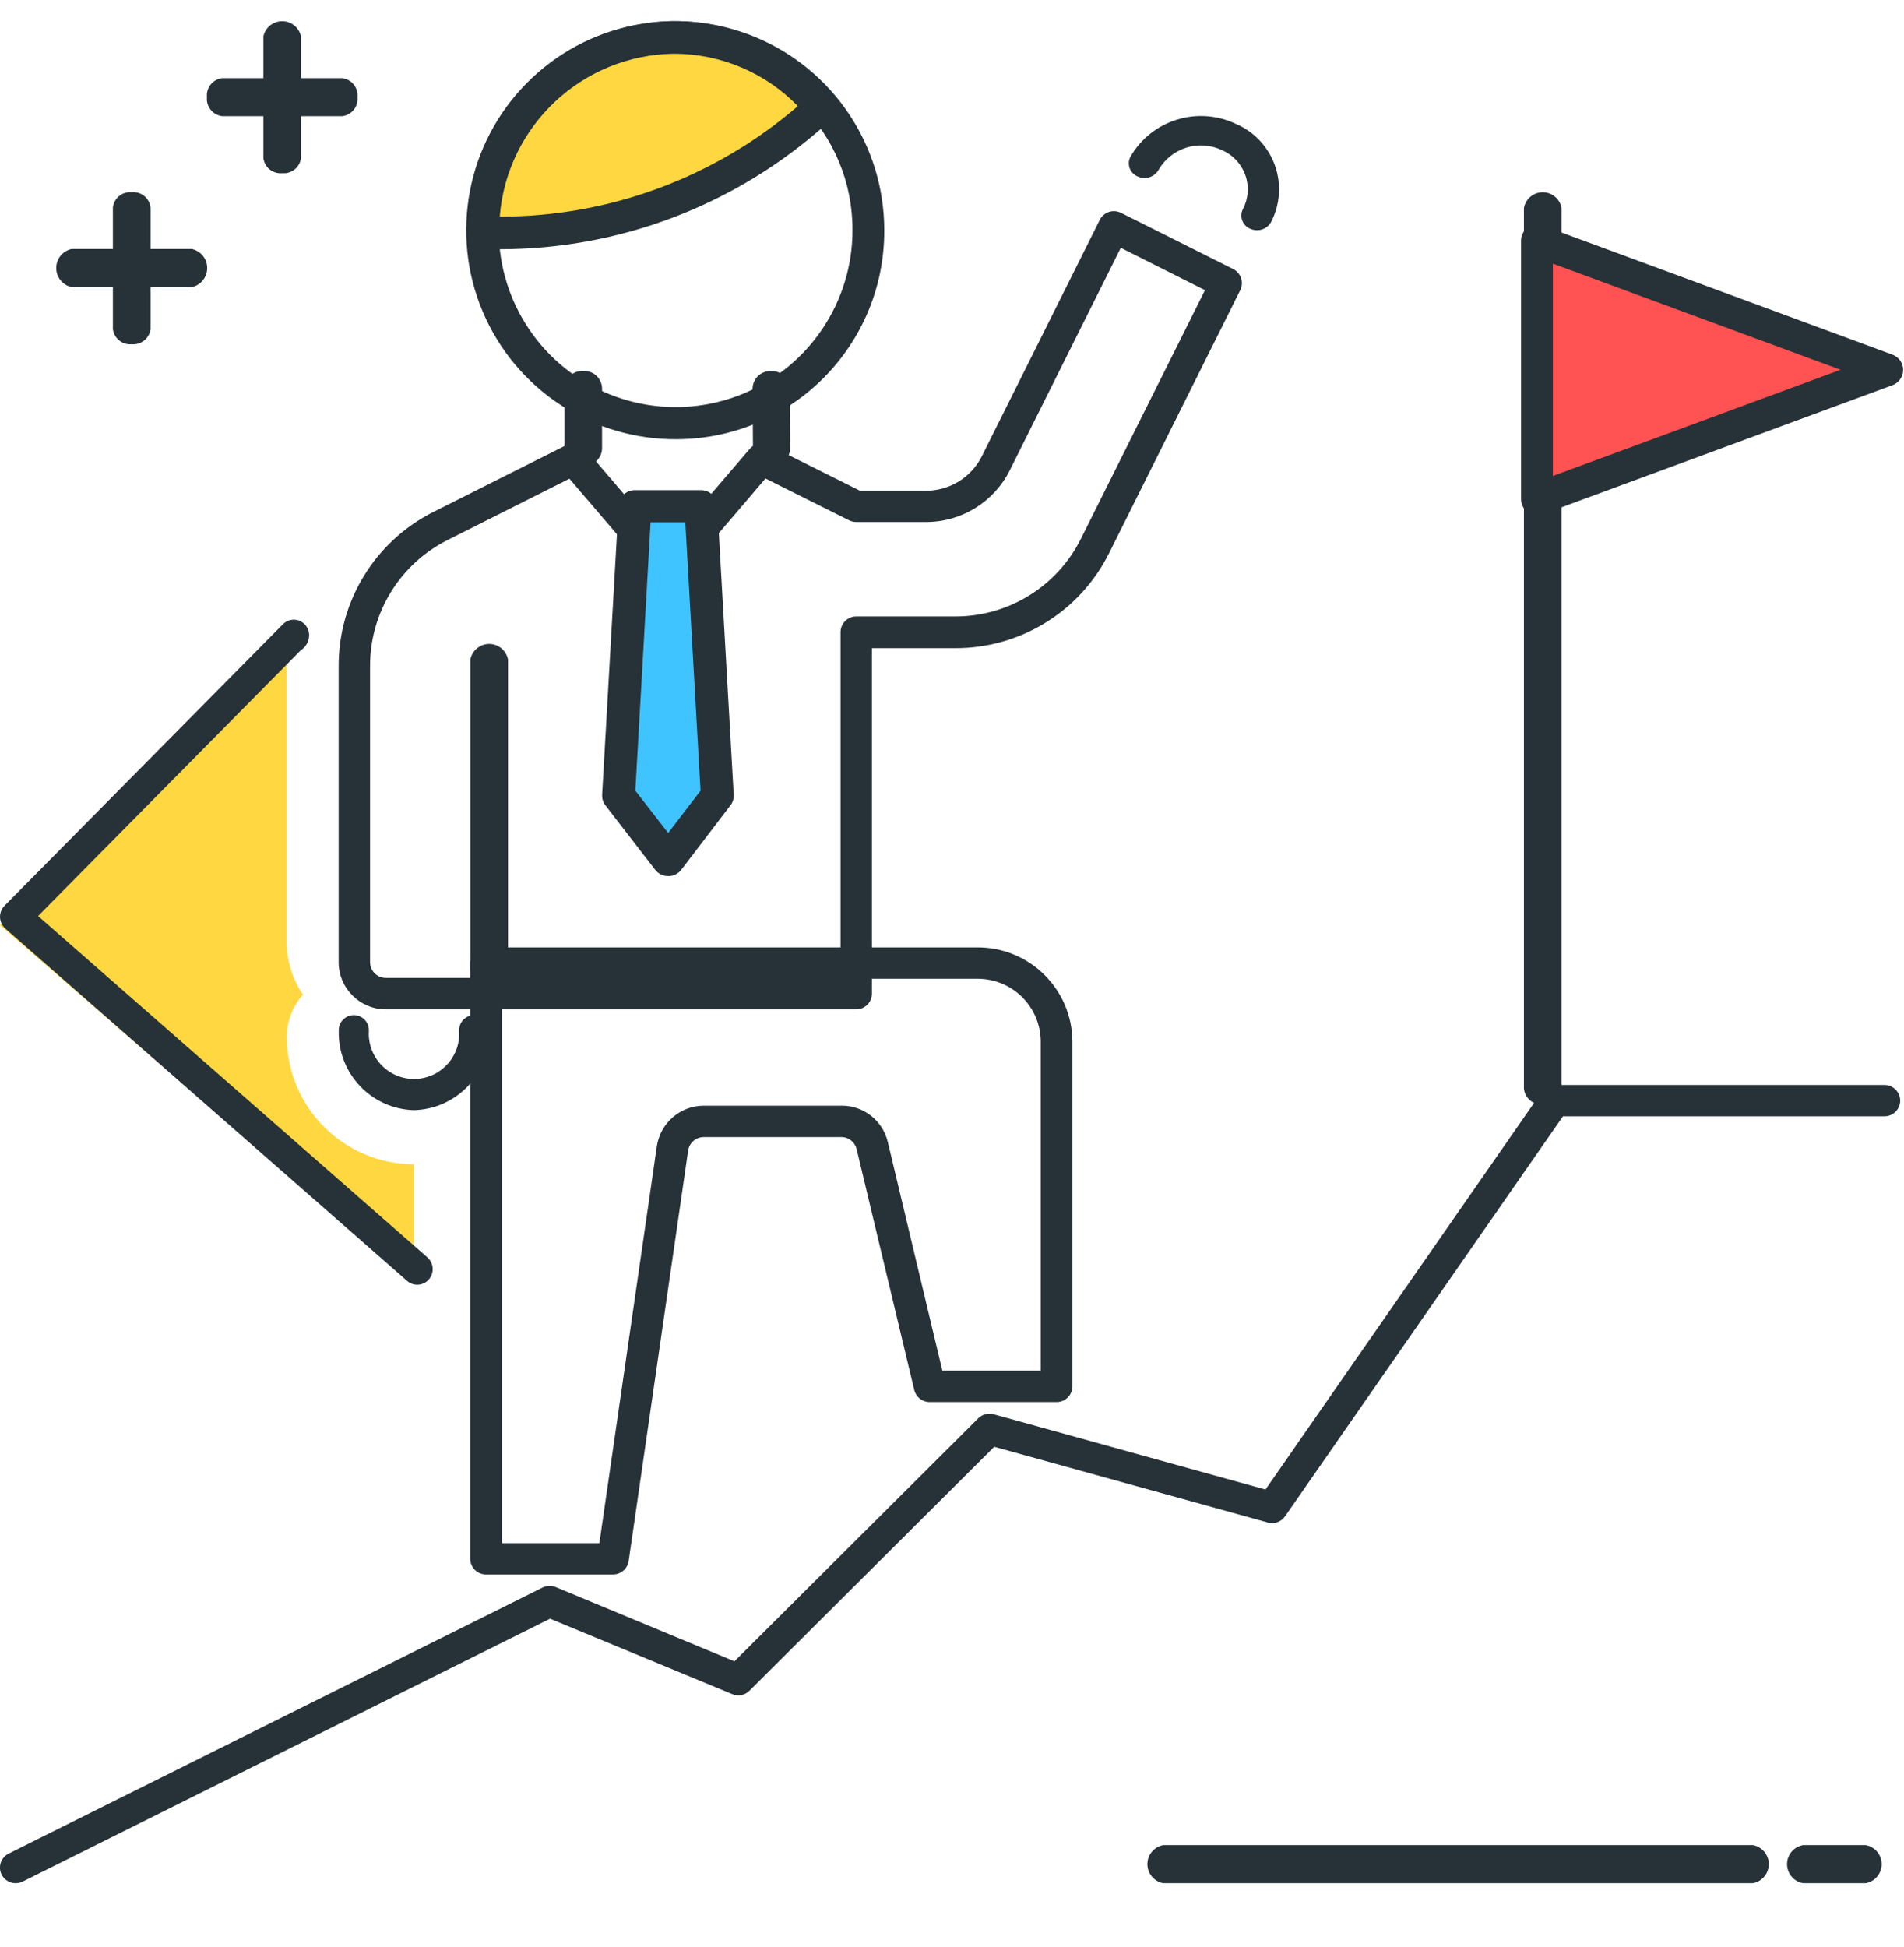 <?xml version="1.0" encoding="UTF-8"?>
<svg viewBox="0 0 45 46" version="1.1" xmlns="http://www.w3.org/2000/svg" xmlns:xlink="http://www.w3.org/1999/xlink">
    <g stroke="none" stroke-width="1" fill="none" fill-rule="evenodd">
        <g transform="translate(-116, -1226)" fill-rule="nonzero">
            <g transform="translate(65, 1150.5)">
                <g transform="translate(30, 21)">
                    <g transform="translate(21, 55)">
                        <path d="M9.783,27.012 C8.122,27.008 6.778,25.66 6.778,23.999 C6.78,23.632 6.916,23.278 7.161,23.004 C6.908,22.631 6.773,22.19 6.774,21.739 L6.774,14.65 C6.774,14.626 6.774,14.603 6.779,14.578 L0,21.363 L9.783,29.85 L9.783,27.012 Z" id="Path" fill="#FFD740"></path>
                        <path d="M36.462,25.597 C36.237,25.616 36.039,25.45 36.017,25.225 L36.017,4.413 C36.057,4.199 36.243,4.043 36.462,4.043 C36.68,4.043 36.866,4.199 36.906,4.413 L36.906,25.225 C36.884,25.449 36.687,25.615 36.462,25.597 L36.462,25.597 Z" id="Path-2" fill="#263238"></path>
                        <polygon id="Path-3" fill="#FF5252" points="36.325 11.294 36.325 5.187 44.603 8.238"></polygon>
                        <path d="M36.325,11.676 C36.248,11.676 36.172,11.652 36.109,11.607 C36.008,11.535 35.949,11.418 35.949,11.294 L35.949,5.187 C35.949,5.063 36.008,4.946 36.109,4.874 C36.209,4.802 36.338,4.785 36.454,4.828 L44.732,7.882 C44.881,7.939 44.98,8.082 44.98,8.241 C44.98,8.4 44.881,8.543 44.732,8.6 L36.454,11.654 C36.413,11.669 36.369,11.676 36.325,11.676 L36.325,11.676 Z M36.701,5.73 L36.701,10.747 L43.501,8.238 L36.701,5.73 Z" id="Shape" fill="#263238"></path>
                        <path d="M41.431,44 L27.491,44 C27.275,43.959 27.118,43.77 27.118,43.55 C27.118,43.33 27.275,43.141 27.491,43.1 L41.431,43.1 C41.647,43.141 41.804,43.33 41.804,43.55 C41.804,43.77 41.647,43.959 41.431,44 L41.431,44 Z" id="Path-4" fill="#263238"></path>
                        <path d="M44.096,44 L42.613,44 C42.395,43.961 42.236,43.772 42.236,43.55 C42.236,43.328 42.395,43.139 42.613,43.1 L44.095,43.1 C44.313,43.139 44.472,43.328 44.472,43.55 C44.472,43.772 44.313,43.961 44.095,44 L44.096,44 Z" id="Path-5" fill="#263238"></path>
                        <path d="M0.371,44 C0.199,44.001 0.049,43.884 0.009,43.716 C-0.031,43.549 0.051,43.376 0.205,43.3 L12.825,37.013 C12.922,36.965 13.034,36.962 13.134,37.003 L17.358,38.757 L23.121,33.014 C23.216,32.92 23.354,32.884 23.483,32.919 L29.909,34.698 L36.44,25.298 C36.509,25.198 36.623,25.138 36.745,25.138 L44.54,25.138 C44.672,25.138 44.794,25.209 44.86,25.323 C44.927,25.437 44.927,25.579 44.86,25.693 C44.794,25.807 44.672,25.878 44.54,25.878 L36.94,25.878 L30.37,35.333 C30.28,35.46 30.121,35.519 29.97,35.479 L23.498,33.688 L17.712,39.453 C17.606,39.559 17.446,39.591 17.307,39.533 L13,37.75 L0.537,43.961 C0.485,43.987 0.429,44 0.371,44 Z" id="Path-6" fill="#263238"></path>
                        <path d="M16.009,9.879 C14.006,9.899 12.19,8.709 11.409,6.864 C10.629,5.02 11.04,2.887 12.449,1.464 C13.858,0.04 15.986,-0.391 17.838,0.371 C19.69,1.133 20.899,2.937 20.899,4.94 C20.909,7.653 18.722,9.862 16.009,9.879 Z M16.009,0.76 C14.315,0.743 12.778,1.751 12.118,3.312 C11.458,4.872 11.806,6.677 12.998,7.881 C14.19,9.085 15.991,9.45 17.558,8.806 C19.125,8.161 20.148,6.634 20.148,4.94 C20.157,2.644 18.305,0.774 16.009,0.76 Z" id="Shape-2" fill="#263238"></path>
                        <path d="M19.062,2.333 L19.398,2.047 C18.553,0.998 17.279,0.388 15.932,0.385 C14.72,0.399 13.564,0.894 12.717,1.76 C11.871,2.627 11.403,3.794 11.417,5.006 L11.843,5.006 C14.491,5.002 17.05,4.054 19.062,2.333 L19.062,2.333 Z" id="Path-7" fill="#FFD740"></path>
                        <path d="M11.844,5.389 L11.417,5.389 C11.315,5.388 11.219,5.346 11.148,5.273 C11.077,5.2 11.039,5.102 11.041,5 C11.015,2.27 13.203,0.035 15.932,4.4408921e-16 C17.391,0.002 18.772,0.664 19.688,1.8 C19.752,1.879 19.783,1.98 19.774,2.082 C19.765,2.183 19.717,2.277 19.639,2.343 L19.303,2.629 C17.223,4.405 14.579,5.383 11.844,5.389 Z M11.811,4.619 L11.844,4.619 C14.403,4.614 16.877,3.699 18.823,2.037 L18.823,2.037 L18.857,2.008 C18.089,1.217 17.034,0.771 15.932,0.77 C13.77,0.795 11.983,2.464 11.811,4.619 L11.811,4.619 Z" id="Shape-3" fill="#263238"></path>
                        <path d="M14.487,36.705 L11.487,36.705 C11.282,36.706 11.115,36.54 11.113,36.335 L11.113,22.257 C11.115,22.052 11.282,21.886 11.487,21.887 L23.099,21.887 C24.333,21.882 25.338,22.876 25.346,24.11 L25.346,32.261 C25.344,32.466 25.177,32.632 24.972,32.631 L21.972,32.631 C21.799,32.632 21.649,32.514 21.608,32.346 L20.246,26.654 C20.206,26.486 20.055,26.368 19.882,26.369 L16.635,26.369 C16.45,26.369 16.292,26.504 16.264,26.687 L14.858,36.387 C14.83,36.57 14.672,36.706 14.487,36.705 L14.487,36.705 Z M11.866,35.964 L14.166,35.964 L15.525,26.581 C15.609,26.032 16.082,25.627 16.637,25.627 L19.889,25.627 C20.408,25.623 20.861,25.978 20.982,26.483 L22.272,31.89 L24.597,31.89 L24.597,24.11 C24.595,23.715 24.435,23.336 24.154,23.058 C23.873,22.78 23.492,22.626 23.097,22.628 L11.865,22.628 L11.865,35.964 L11.866,35.964 Z" id="Shape-4" fill="#263238"></path>
                        <path d="M13.785,10.509 C13.552,10.52 13.354,10.342 13.341,10.109 L13.341,8.665 C13.354,8.432 13.552,8.254 13.785,8.265 L13.785,8.265 C14.018,8.254 14.216,8.432 14.229,8.665 L14.229,10.108 C14.216,10.341 14.018,10.519 13.785,10.508 L13.785,10.509 Z" id="Path-8" fill="#263238"></path>
                        <path d="M18.236,10.509 C18.005,10.519 17.808,10.34 17.796,10.109 L17.787,8.668 C17.799,8.437 17.994,8.259 18.225,8.268 L18.225,8.268 C18.456,8.258 18.653,8.437 18.665,8.668 L18.674,10.109 C18.662,10.34 18.467,10.518 18.236,10.509 L18.236,10.509 Z" id="Path-9" fill="#263238"></path>
                        <path d="M29.71,4.94 C29.653,4.94 29.596,4.928 29.544,4.904 C29.458,4.867 29.39,4.796 29.359,4.708 C29.327,4.62 29.334,4.522 29.377,4.439 C29.506,4.19 29.526,3.898 29.431,3.634 C29.336,3.369 29.135,3.156 28.877,3.046 C28.333,2.79 27.684,2.993 27.383,3.513 C27.283,3.688 27.065,3.756 26.883,3.668 C26.797,3.631 26.73,3.561 26.698,3.472 C26.667,3.384 26.674,3.287 26.717,3.204 C27.218,2.336 28.301,1.998 29.207,2.427 C29.638,2.61 29.973,2.965 30.131,3.406 C30.289,3.847 30.256,4.334 30.04,4.749 C29.973,4.868 29.847,4.941 29.71,4.94 L29.71,4.94 Z" id="Path-10" fill="#263238"></path>
                        <path d="M20.237,23.351 L9.116,23.351 C8.502,23.35 8.004,22.851 8.004,22.237 L8.004,15.244 C7.998,13.699 8.87,12.284 10.252,11.593 L13.386,10.017 C13.538,9.939 13.724,9.977 13.834,10.108 L15.776,12.379 L17.718,10.108 C17.829,9.978 18.013,9.941 18.166,10.017 L20.325,11.096 L21.882,11.096 C22.444,11.098 22.959,10.779 23.208,10.275 L25.993,4.695 C26.085,4.511 26.309,4.437 26.493,4.529 L29.146,5.858 C29.234,5.902 29.302,5.98 29.333,6.074 C29.364,6.167 29.356,6.27 29.312,6.358 L26.219,12.558 C25.534,13.945 24.119,14.821 22.572,14.816 L20.607,14.816 L20.607,22.986 C20.604,23.188 20.439,23.35 20.237,23.351 Z M13.458,10.812 L10.586,12.257 C9.455,12.822 8.742,13.98 8.746,15.244 L8.746,22.237 C8.747,22.442 8.912,22.607 9.117,22.608 L19.866,22.608 L19.866,14.438 C19.866,14.233 20.032,14.067 20.237,14.067 L22.569,14.067 C23.834,14.071 24.992,13.355 25.552,12.22 L28.479,6.356 L26.489,5.356 L23.87,10.604 C23.496,11.361 22.724,11.838 21.88,11.835 L20.236,11.835 C20.178,11.835 20.122,11.822 20.07,11.796 L18.092,10.807 L16.056,13.19 C15.983,13.269 15.881,13.313 15.774,13.313 C15.668,13.313 15.566,13.269 15.493,13.19 L13.458,10.812 Z" id="Shape-5" fill="#263238"></path>
                        <polygon id="Path-11" fill="#40C4FF" points="16.953 18.297 15.793 19.817 14.619 18.297 15.008 11.457 16.564 11.457"></polygon>
                        <path d="M15.793,20.202 C15.672,20.202 15.557,20.147 15.483,20.051 L14.309,18.531 C14.254,18.46 14.226,18.371 14.231,18.281 L14.62,11.441 C14.634,11.237 14.804,11.08 15.008,11.082 L16.564,11.082 C16.768,11.08 16.938,11.237 16.952,11.441 L17.341,18.281 C17.346,18.371 17.319,18.459 17.264,18.53 L16.104,20.05 C16.03,20.146 15.915,20.203 15.793,20.203 L15.793,20.202 Z M15.016,18.184 L15.792,19.184 L16.557,18.184 L16.197,11.841 L15.376,11.841 L15.016,18.184 Z" id="Shape-6" fill="#263238"></path>
                        <path d="M11.562,22.796 C11.338,22.815 11.141,22.652 11.117,22.429 L11.117,15.082 C11.159,14.87 11.345,14.716 11.562,14.716 C11.778,14.716 11.964,14.87 12.006,15.082 L12.006,22.43 C11.982,22.652 11.785,22.815 11.562,22.796 Z" id="Path-12" fill="#263238"></path>
                        <path d="M9.786,25.733 C8.779,25.706 7.983,24.869 8.007,23.862 C8,23.73 8.066,23.606 8.179,23.538 C8.292,23.47 8.433,23.47 8.546,23.538 C8.659,23.606 8.725,23.73 8.718,23.862 C8.694,24.259 8.892,24.636 9.232,24.842 C9.572,25.048 9.998,25.048 10.338,24.842 C10.678,24.636 10.876,24.259 10.852,23.862 C10.845,23.73 10.911,23.606 11.024,23.538 C11.137,23.47 11.278,23.47 11.391,23.538 C11.504,23.606 11.57,23.73 11.563,23.862 C11.587,24.868 10.792,25.705 9.786,25.733 Z" id="Path-13" fill="#263238"></path>
                        <path d="M9.862,29.859 C9.774,29.859 9.689,29.827 9.623,29.769 L0.127,21.443 C0.05,21.376 0.005,21.279 0.001,21.177 C-0.003,21.075 0.035,20.976 0.107,20.903 L6.687,14.25 C6.792,14.144 6.95,14.113 7.087,14.172 C7.224,14.233 7.311,14.372 7.307,14.522 C7.301,14.663 7.226,14.792 7.107,14.867 L0.9,21.146 L10.1,29.211 C10.252,29.346 10.269,29.577 10.137,29.732 C10.068,29.812 9.968,29.858 9.862,29.859 Z" id="Path-14" fill="#263238"></path>
                        <path d="M8.093,2.245 L5.247,2.245 C5.026,2.216 4.869,2.017 4.891,1.796 C4.869,1.575 5.026,1.376 5.247,1.347 L8.093,1.347 C8.314,1.376 8.471,1.575 8.449,1.796 C8.471,2.017 8.314,2.216 8.093,2.245 Z" id="Path-15" fill="#263238"></path>
                        <path d="M6.67,3.593 C6.449,3.614 6.251,3.455 6.225,3.234 L6.225,0.359 C6.271,0.15 6.456,0.001 6.67,0.001 C6.883,0.001 7.068,0.15 7.114,0.359 L7.114,3.233 C7.088,3.454 6.891,3.613 6.67,3.593 Z" id="Path-16" fill="#263238"></path>
                        <path d="M4.536,6.284 L1.69,6.284 C1.479,6.237 1.329,6.05 1.329,5.834 C1.329,5.618 1.479,5.431 1.69,5.384 L4.536,5.384 C4.747,5.431 4.897,5.618 4.897,5.834 C4.897,6.05 4.747,6.237 4.536,6.284 Z" id="Path-17" fill="#263238"></path>
                        <path d="M3.113,7.634 C2.892,7.655 2.694,7.496 2.668,7.275 L2.668,4.401 C2.694,4.18 2.892,4.021 3.113,4.042 C3.334,4.021 3.532,4.18 3.558,4.401 L3.558,7.275 C3.532,7.496 3.334,7.655 3.113,7.634 L3.113,7.634 Z" id="Path-18" fill="#263238"></path>
                    </g>
                </g>
            </g>
        </g>
    </g>
</svg>

